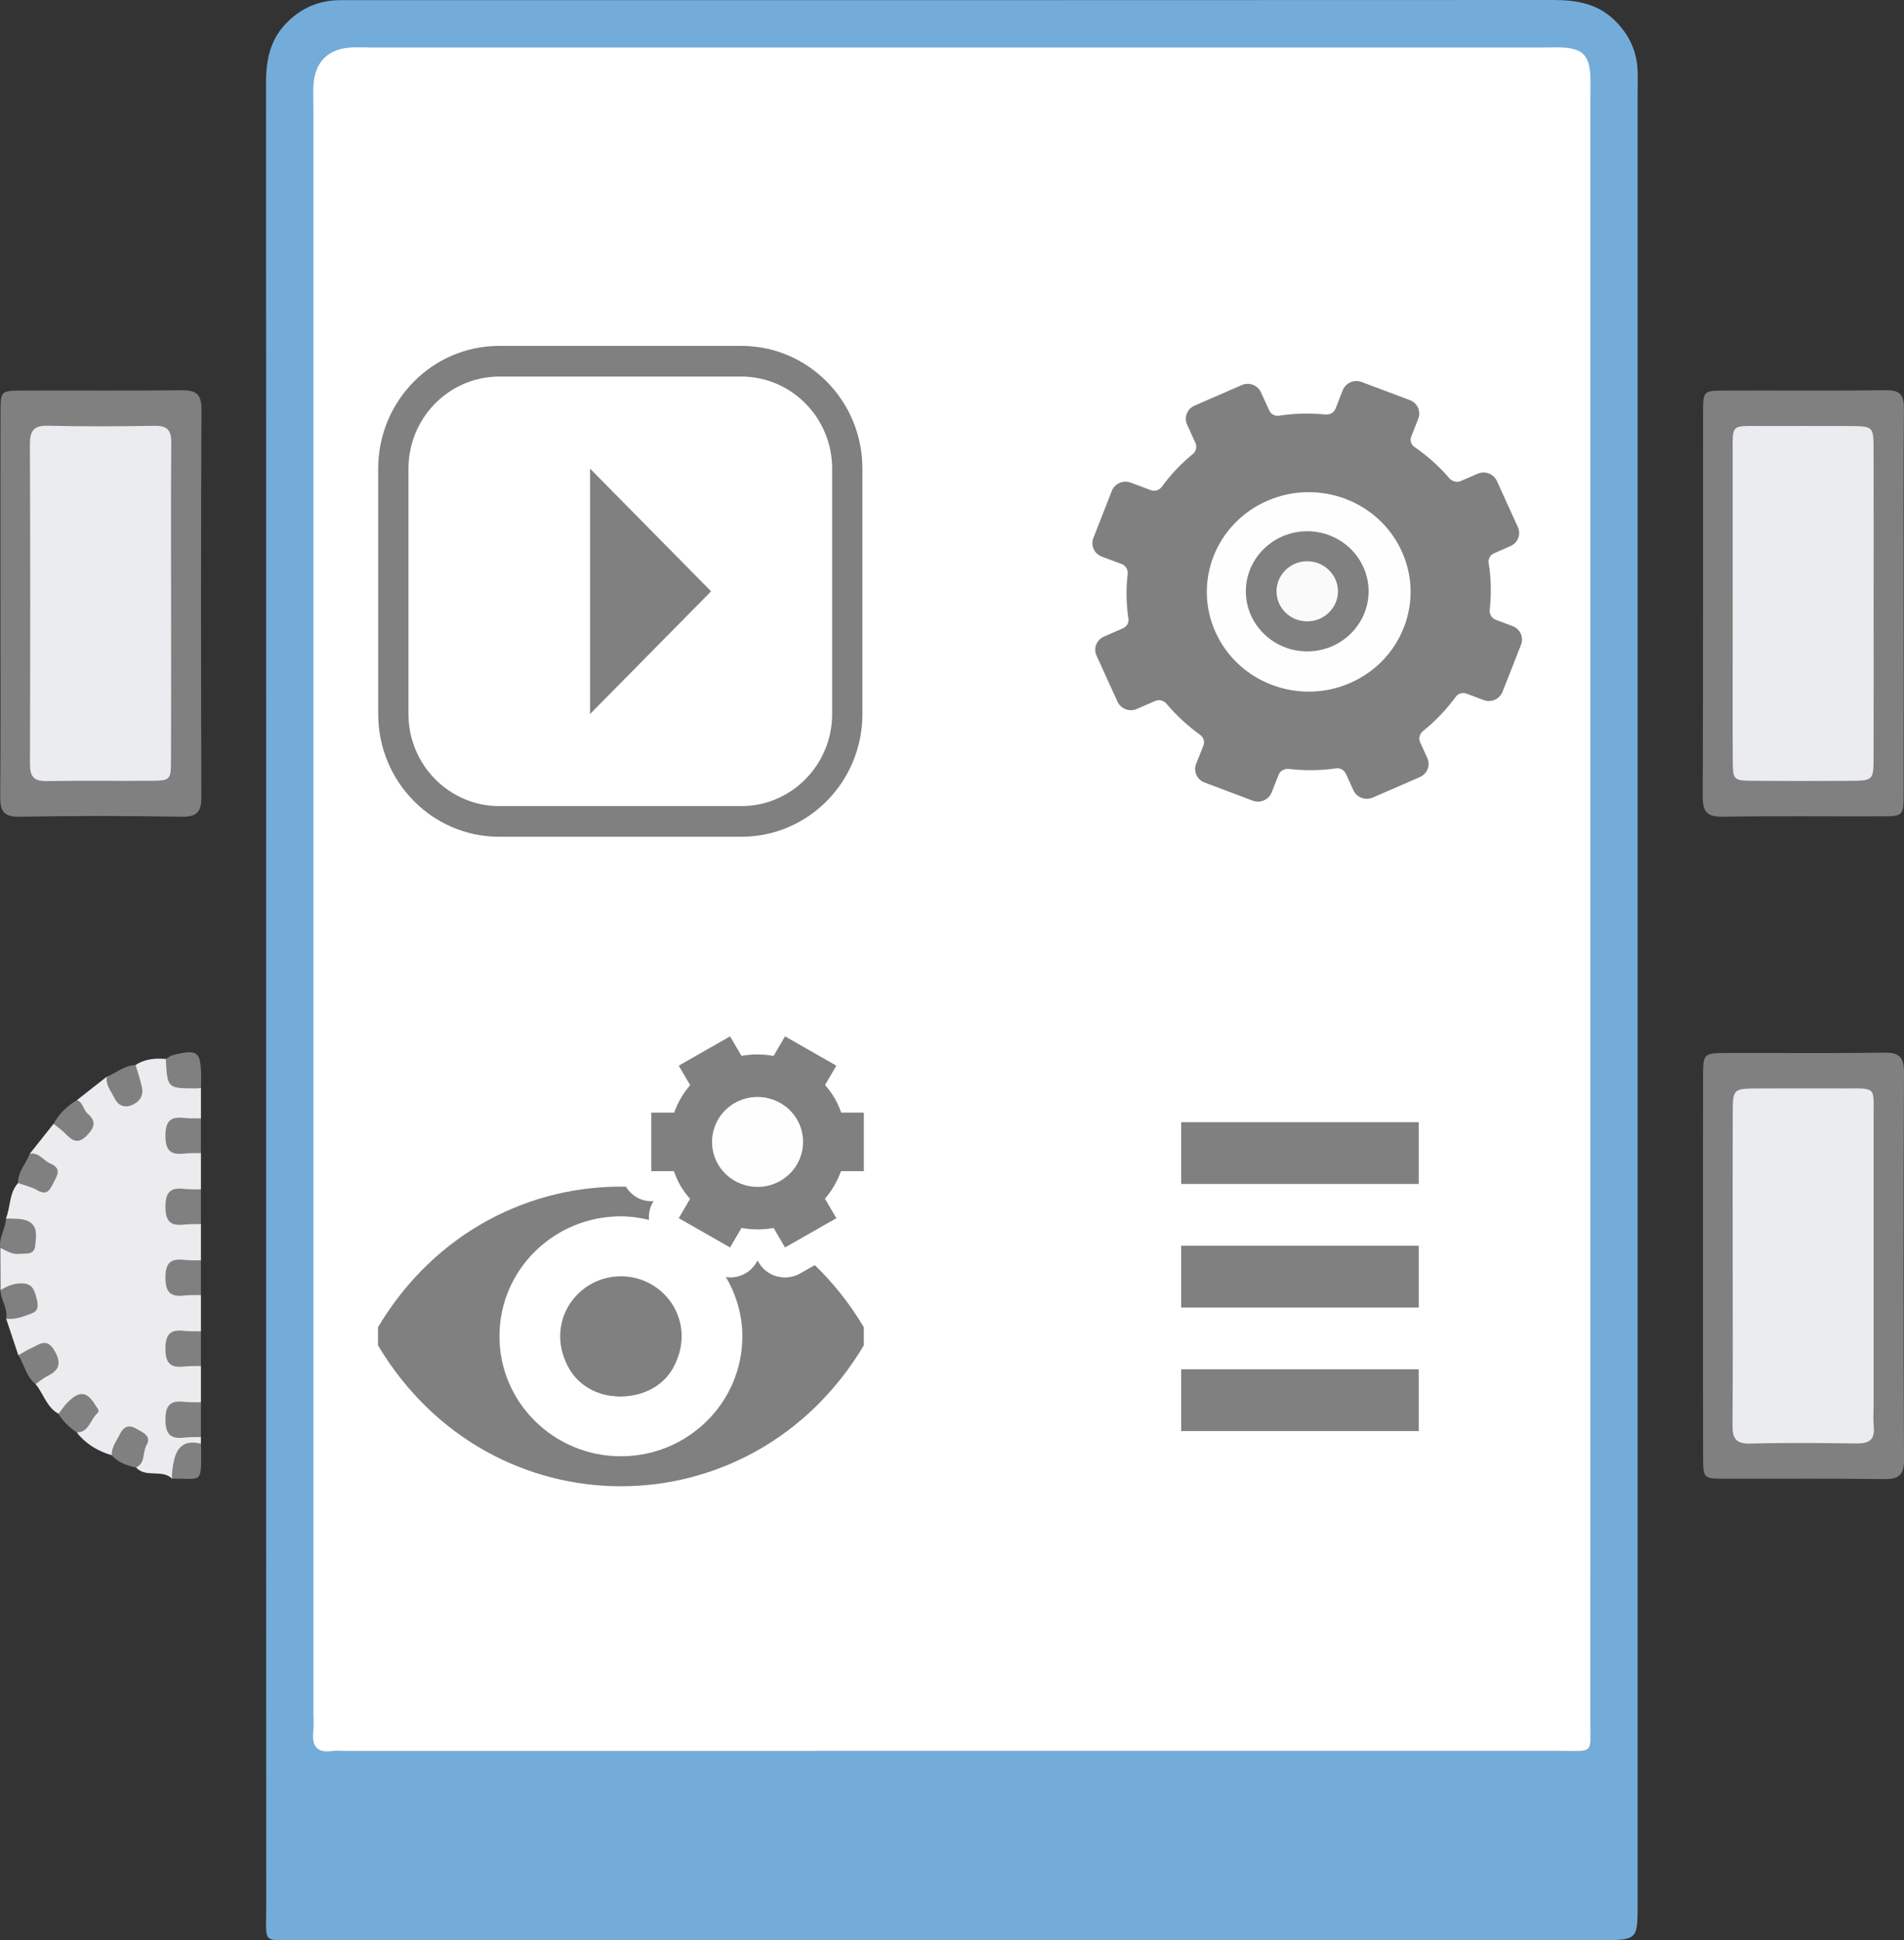 <?xml version="1.0" encoding="utf-8"?>
<!-- Generator: Adobe Illustrator 16.2.0, SVG Export Plug-In . SVG Version: 6.00 Build 0)  -->
<!DOCTYPE svg PUBLIC "-//W3C//DTD SVG 1.1//EN" "http://www.w3.org/Graphics/SVG/1.1/DTD/svg11.dtd">
<svg version="1.1" id="Слой_1" xmlns="http://www.w3.org/2000/svg" xmlns:xlink="http://www.w3.org/1999/xlink" x="0px" y="0px"
	 width="579.786px" height="590.536px" viewBox="0 0 579.786 590.536" enable-background="new 0 0 579.786 590.536"
	 xml:space="preserve">
<rect x="0" y="0" width="579.786" height="590.536" fill="#333333" stroke="none"/>
<path fill-rule="evenodd" clip-rule="evenodd" fill="#73ACD9" d="M81.043,303.377c0-92.699,0.022-185.397-0.042-278.097
	c-0.005-7.147,1.25-13.478,6.692-18.74c4.355-4.212,9.309-6.283,15.209-6.482c1.498-0.051,2.999-0.012,4.5-0.012
	c121.799,0,243.597,0.018,365.396-0.046c7.439-0.003,14.115,1.092,19.572,6.881c3.918,4.157,6.002,8.81,6.287,14.381
	c0.108,2.095,0.021,4.199,0.021,6.299c0,183.897,0,367.795,0,551.691c0,11.242-0.002,11.244-11.51,11.244
	c-131.998,0-263.997,0.012-395.995-0.021c-11.502-0.002-10.105,1.473-10.11-9.902C81.027,488.174,81.043,395.775,81.043,303.377z"/>
<path fill-rule="evenodd" clip-rule="evenodd" fill="#ECECEF" d="M61.183,394.16c0,3.68,0,7.359,0,11.039
	c-0.905,0.77-1.892,1.385-3.025,1.785c-1.878,0.662-4.437,0.746-4.437,3.496s2.558,2.834,4.437,3.496
	c1.134,0.4,2.12,1.016,3.025,1.785c0,3.68,0,7.361,0,11.039c-0.905,0.771-1.892,1.385-3.025,1.785
	c-1.878,0.662-4.437,0.746-4.437,3.496c0,2.75,2.558,2.836,4.436,3.496c1.134,0.4,2.121,1.014,3.026,1.785
	c0,0.678,0.001,1.359,0.001,2.039c-4.601,2.158-5.959,7.006-8.81,10.615c-3.082-2.969-7.975-0.082-10.952-3.389
	c-0.099-0.865-0.121-1.734-0.127-2.605c-0.016-1.908,1.683-4.387-0.599-5.568c-2.447-1.266-3.241,1.637-4.6,2.939
	c-0.632,0.607-1.271,1.178-2.083,1.525c-4.223-1.264-7.875-3.4-10.619-6.928c0.392-2.449,3.902-4.588,1.983-6.953
	c-2.577-3.172-4.818,1.725-7.543,1.271c-3.671-1.98-4.559-6.111-6.995-9.045c-0.084-3.201,5.474-4.793,2.94-8.277
	c-2-2.752-5.484,0.836-8.203-0.51c-1.232-3.699-2.463-7.396-3.694-11.096c1.51-2.73,7.186-1.725,6.425-5.686
	c-0.769-3.994-5.585-1.471-8.178-3.059c-0.015-4.285-0.029-8.568-0.043-12.854c2.166-1.811,6.656,0.979,7.32-3.006
	c0.594-3.564-4.012-3.629-5.587-5.945c1.407-3.527,0.934-7.695,3.675-10.768c0.763-0.49,1.607-0.59,2.496-0.59
	c1.919-0.002,4.317,1.689,5.613-0.684c1.565-2.869-1.458-3.953-2.879-5.604c-0.572-0.666-1.117-1.352-1.657-2.041
	c2.411-3.027,4.823-6.057,7.235-9.084c9.042,1.619,9.042,1.619,7.13-7.234c3.028-2.375,6.056-4.75,9.084-7.125
	c0.93,0.742,1.764,1.574,2.551,2.471c1.109,1.266,2.041,3.332,4.195,2.189c1.491-0.789,1.18-2.557,1.075-4.023
	c-0.108-1.506-0.087-2.963,0.961-4.195c2.808-1.885,5.958-2.082,9.193-1.854c2.199,4.604,6.515,6.654,10.695,8.869
	c-0.001,3.076-0.002,6.154-0.003,9.232c-0.905,0.77-1.892,1.385-3.025,1.783c-1.878,0.662-4.437,0.748-4.437,3.498
	s2.558,2.834,4.437,3.496c1.134,0.4,2.12,1.014,3.025,1.783c0,3.68,0,7.361,0,11.041c-0.905,0.77-1.892,1.385-3.025,1.785
	c-1.878,0.66-4.437,0.746-4.437,3.496s2.558,2.834,4.437,3.496c1.134,0.4,2.12,1.014,3.025,1.785c0,3.678,0,7.359,0,11.039
	c-0.905,0.77-1.892,1.385-3.025,1.785c-1.878,0.662-4.437,0.746-4.437,3.496s2.558,2.834,4.437,3.496
	C59.291,392.775,60.277,393.391,61.183,394.16z"/>
<path fill-rule="evenodd" clip-rule="evenodd" fill="#808080" d="M0.14,182.917c0-19.176-0.038-38.353,0.022-57.529
	c0.019-6.359,0.132-6.481,6.346-6.51c16.179-0.07,32.361,0.092,48.539-0.098c4.375-0.052,6.33,0.815,6.304,5.849
	c-0.198,39.251-0.171,78.503-0.025,117.753c0.017,4.54-1.105,6.271-5.969,6.19c-16.475-0.277-32.96-0.286-49.435,0.002
	c-5.02,0.088-5.897-1.943-5.858-6.332C0.239,222.469,0.14,202.693,0.14,182.917z"/>
<path fill-rule="evenodd" clip-rule="evenodd" fill="#808080" d="M518.584,384.348c0-18.877-0.029-37.754,0.015-56.631
	c0.017-7.146,0.093-7.211,7.44-7.232c15.88-0.043,31.763,0.141,47.639-0.105c4.668-0.074,6.123,1.322,6.103,6.055
	c-0.167,39.25-0.174,78.504,0.005,117.754c0.022,4.834-1.604,6.049-6.172,5.984c-16.177-0.227-32.359-0.043-48.537-0.109
	c-6.328-0.027-6.45-0.141-6.47-6.389C518.545,423.898,518.584,404.123,518.584,384.348z"/>
<path fill-rule="evenodd" clip-rule="evenodd" fill="#808080" d="M579.685,183.824c0,19.176,0.03,38.353-0.014,57.529
	c-0.018,6.974-0.099,7.072-6.637,7.096c-16.178,0.059-32.361-0.144-48.537,0.118c-4.817,0.079-6.018-1.609-6-6.19
	c0.151-38.951,0.067-77.903,0.105-116.854c0.007-6.481,0.124-6.613,6.219-6.641c16.479-0.073,32.96,0.114,49.437-0.115
	c4.462-0.063,5.543,1.551,5.507,5.733C579.587,144.272,579.685,164.049,579.685,183.824z"/>
<path fill-rule="evenodd" clip-rule="evenodd" fill="#808080" d="M61.183,350.955c-1.75,0.043-3.513-0.049-5.244,0.152
	c-4.184,0.49-5.559-1.213-5.559-5.432s1.375-5.924,5.559-5.434c1.731,0.201,3.496,0.111,5.244,0.152
	C61.183,343.916,61.183,347.436,61.183,350.955z"/>
<path fill-rule="evenodd" clip-rule="evenodd" fill="#808080" d="M61.183,372.559c-1.75,0.041-3.513-0.051-5.244,0.15
	c-4.184,0.492-5.559-1.213-5.559-5.432s1.375-5.924,5.559-5.434c1.731,0.203,3.496,0.111,5.244,0.152
	C61.183,365.518,61.183,369.037,61.183,372.559z"/>
<path fill-rule="evenodd" clip-rule="evenodd" fill="#808080" d="M61.183,394.16c-1.75,0.041-3.513-0.051-5.244,0.152
	c-4.184,0.49-5.559-1.215-5.559-5.434s1.375-5.924,5.559-5.434c1.731,0.203,3.496,0.111,5.244,0.152
	C61.183,387.119,61.183,390.639,61.183,394.16z"/>
<path fill-rule="evenodd" clip-rule="evenodd" fill="#808080" d="M61.183,415.762c-1.75,0.041-3.513-0.051-5.244,0.152
	c-4.184,0.49-5.559-1.215-5.559-5.434s1.375-5.924,5.559-5.434c1.731,0.203,3.496,0.111,5.244,0.152
	C61.183,408.721,61.183,412.24,61.183,415.762z"/>
<path fill-rule="evenodd" clip-rule="evenodd" fill="#808080" d="M61.183,437.363c-1.75,0.055-3.513-0.01-5.246,0.189
	c-4.198,0.486-5.546-1.27-5.555-5.467c-0.009-4.217,1.367-5.928,5.555-5.436c1.732,0.201,3.497,0.109,5.246,0.15
	C61.183,430.322,61.183,433.842,61.183,437.363z"/>
<path fill-rule="evenodd" clip-rule="evenodd" fill="#808080" d="M61.186,331.162c-0.589,0.037-1.178,0.107-1.767,0.105
	c-8.458-0.047-8.458-0.049-8.929-8.975c0.757-0.408,1.471-1,2.28-1.195c7.483-1.814,8.372-1.107,8.479,6.609
	C61.265,328.857,61.209,330.01,61.186,331.162z"/>
<path fill-rule="evenodd" clip-rule="evenodd" fill="#808080" d="M5.577,412.479c1.274-0.711,2.509-1.508,3.832-2.109
	c2.525-1.148,4.876-3.383,7.247,0.822c2.138,3.795,1.389,5.861-2.23,7.627c-1.287,0.627-2.396,1.621-3.585,2.447
	C7.941,419.021,7.451,415.334,5.577,412.479z"/>
<path fill-rule="evenodd" clip-rule="evenodd" fill="#808080" d="M1.819,370.834c2.065,0.168,4.279-0.08,6.165,0.592
	c3.702,1.318,3.022,4.689,2.747,7.627c-0.292,3.113-2.816,2.342-4.788,2.576c-2.262,0.27-3.989-0.967-5.856-1.844
	C-0.467,376.582,1.813,373.928,1.819,370.834z"/>
<path fill-rule="evenodd" clip-rule="evenodd" fill="#808080" d="M41.297,324.146c0.649,2.236,1.425,4.443,1.918,6.713
	c0.593,2.73-0.786,4.588-3.235,5.541c-2.296,0.895-4.154-0.115-5.131-2.188c-0.979-2.072-2.734-3.924-2.333-6.508
	C35.453,326.543,37.916,324.213,41.297,324.146z"/>
<path fill-rule="evenodd" clip-rule="evenodd" fill="#808080" d="M9.067,351.148c2.799-0.506,4.111,2.061,6.199,2.953
	c3.393,1.451,2.381,3.277,1.165,5.602c-1.173,2.24-1.94,4.398-5.173,2.506c-1.742-1.021-3.832-1.447-5.765-2.143
	C5.388,356.574,7.958,354.154,9.067,351.148z"/>
<path fill-rule="evenodd" clip-rule="evenodd" fill="#808080" d="M0.129,392.639c1.772-0.973,3.456-1.873,5.648-2.01
	c3.726-0.23,4.566,1.271,5.423,4.801c0.952,3.922-0.838,4.053-3.391,4.998c-1.991,0.738-3.864,1.164-5.927,0.955
	C2.476,398.232,0.215,395.652,0.129,392.639z"/>
<path fill-rule="evenodd" clip-rule="evenodd" fill="#808080" d="M34.013,442.92c-0.079-2.486,1.493-4.371,2.491-6.424
	c0.965-1.98,2.473-3.121,4.935-1.699c2.06,1.188,4.819,2.273,3.191,5.014c-1.317,2.215-0.241,5.498-3.209,6.818
	C38.627,446.043,35.976,445.168,34.013,442.92z"/>
<path fill-rule="evenodd" clip-rule="evenodd" fill="#808080" d="M23.432,334.83c1.919,0.713,1.893,2.957,3.252,4.121
	c2.732,2.338,2.097,4.303-0.272,6.684c-2.831,2.844-4.614,1.369-6.669-0.77c-1.017-1.059-2.286-1.875-3.44-2.801
	C17.964,338.949,20.446,336.641,23.432,334.83z"/>
<path fill-rule="evenodd" clip-rule="evenodd" fill="#808080" d="M17.834,430.311c0.903-1.16,1.695-2.432,2.728-3.463
	c3.729-3.721,5.961-3.42,8.628,1.053c0.424,0.713,1.352,1.449,0.388,2.305c-2.114,1.873-2.421,5.686-6.185,5.787
	C21.171,434.461,19.203,432.678,17.834,430.311z"/>
<path fill-rule="evenodd" clip-rule="evenodd" fill="#808080" d="M52.374,450.018c-0.074-1.711,0.169-3.352,0.511-5.057
	c0.958-4.781,3.477-6.77,8.299-5.559c0.02,0.584,0.056,1.17,0.058,1.754C61.266,451.766,61.622,449.994,52.374,450.018z"/>
<path fill-rule="evenodd" clip-rule="evenodd" fill="#FFFFFF" d="M484.278,275.746c0,82.497,0.017,164.995-0.02,247.491
	c-0.006,10.959,1.336,9.633-9.475,9.637c-123.296,0.029-246.591,0.018-369.887,0.018c-1.2,0-2.422-0.15-3.596,0.025
	c-4.909,0.736-6.416-1.605-5.89-6.125c0.207-1.777,0.033-3.596,0.033-5.396c0-162.893,0-325.788,0.001-488.682
	c0-2.399-0.152-4.813,0.044-7.197c0.544-6.61,4.247-10.396,10.762-11.022c2.082-0.2,4.197-0.046,6.297-0.046
	c119.396-0.001,238.791-0.001,358.187-0.001c1.8,0,3.606-0.093,5.398,0.021c5.74,0.366,7.798,2.486,8.122,8.388
	c0.115,2.094,0.022,4.199,0.022,6.299C484.278,111.352,484.278,193.549,484.278,275.746z"/>
<path fill-rule="evenodd" clip-rule="evenodd" fill="#EBECEF" d="M52.096,184.342c0.001,15.595,0.045,31.189-0.021,46.783
	c-0.027,6.364-0.137,6.467-6.372,6.517c-10.496,0.084-20.994-0.111-31.487,0.09c-3.99,0.076-5.107-1.458-5.094-5.27
	c0.108-32.388,0.125-64.776-0.017-97.165c-0.018-4.236,1.172-5.829,5.573-5.723c10.791,0.257,21.593,0.216,32.385,0.016
	c3.991-0.073,5.131,1.458,5.096,5.271C52.009,151.354,52.095,167.849,52.096,184.342z"/>
<path fill-rule="evenodd" clip-rule="evenodd" fill="#EBECEF" d="M527.625,384.824c0-15.295-0.026-30.59,0.011-45.885
	c0.019-7.592,0.073-7.623,7.956-7.656c8.696-0.039,17.394-0.014,26.09-0.008c9.695,0.006,8.854-0.633,8.856,8.574
	c0.008,29.09,0.002,58.18,0.002,87.268c0,2.4-0.181,4.816,0.039,7.195c0.374,4.08-1.623,5.072-5.308,5.021
	c-10.794-0.148-21.597-0.252-32.385,0.039c-4.71,0.127-5.364-2.016-5.325-5.967C527.716,417.213,527.625,401.018,527.625,384.824z"
	/>
<path fill-rule="evenodd" clip-rule="evenodd" fill="#EBECEF" d="M570.541,184.574c0,15.294,0.035,30.589-0.016,45.883
	c-0.023,7.113-0.099,7.16-7.51,7.198c-9.597,0.048-19.193,0.069-28.789-0.009c-6.429-0.052-6.536-0.137-6.578-6.314
	c-0.079-11.696-0.022-23.392-0.022-35.087c0-19.493,0.009-38.986-0.004-58.479c-0.007-8.661-0.529-8.124,8.43-8.111
	c8.995,0.012,17.992-0.036,26.99,0.014c7.387,0.041,7.462,0.086,7.483,7.224C570.574,152.785,570.541,168.68,570.541,184.574z"/>
<path fill-rule="evenodd" clip-rule="evenodd" fill="#808080" d="M188.471,425.016c-10.142-0.141-17.579-7.605-17.48-17.559
	c0.103-10.348,7.293-17.627,18.092-18.377c9.223-0.643,18.032,9.004,18.033,18.633C207.118,417.98,199.375,425.166,188.471,425.016z
	"/>
<path fill-rule="evenodd" clip-rule="evenodd" fill="#FEFEFE" d="M428.553,180.489c0.68,16.238-14.231,30.232-29.959,30.369
	c-14.79,0.127-31.311-12.535-31.072-30.517c0.255-19.117,17.006-31.319,30.853-30.899
	C414.132,149.92,429.486,162.747,428.553,180.489z"/>
<path fill-rule="evenodd" clip-rule="evenodd" fill="#FFFFFF" d="M189.103,244.796c-11.688,0-23.393-0.382-35.063,0.092
	c-16.274,0.66-30.234-13.508-29.859-29.943c0.534-23.365,0.46-46.757,0.023-70.126c-0.3-16.018,13.308-29.819,29.29-29.583
	c23.671,0.348,47.356,0.362,71.028-0.005c15.878-0.247,29.626,13.302,29.364,29.495c-0.383,23.67-0.302,47.354-0.027,71.028
	c0.185,15.88-13.253,29.338-28.791,29.082C213.083,244.637,201.092,244.796,189.103,244.796z"/>
<path fill-rule="evenodd" clip-rule="evenodd" fill="#FEFEFE" d="M229.683,360.236c-8.207-0.186-12.271-4.623-11.963-13.061
	c0.294-8.033,5.009-12.494,13.06-12.357c8.21,0.139,12.622,5.086,12.398,13.902C242.977,356.631,238.518,360.438,229.683,360.236z"
	/>
<path fill-rule="evenodd" clip-rule="evenodd" fill="#FAFAFB" d="M397.666,189.066c-5.815-0.076-8.709-2.957-8.8-8.761
	c-0.101-6.406,2.813-9.332,9.209-9.248c5.815,0.076,8.71,2.958,8.8,8.763C406.974,186.223,404.06,189.149,397.666,189.066z"/>
<g>
	<rect x="359.675" y="341.539" fill="#808080" width="72.343" height="18.805"/>
	<rect x="359.675" y="379.148" fill="#808080" width="72.343" height="18.806"/>
	<rect x="359.675" y="416.759" fill="#808080" width="72.343" height="18.806"/>
</g>
<g>
	<path fill="#808080" d="M207.567,406.713c0,10.082-8.29,18.258-18.493,18.258c-10.202,0-18.491-8.176-18.491-18.258
		c0-10.102,8.289-18.258,18.491-18.258C199.277,388.455,207.567,396.611,207.567,406.713"/>
	<path fill="#808080" d="M248.116,385.041l-4.452,2.541c-1.453,0.829-3.042,1.221-4.614,1.221c-3.196,0-6.302-1.631-8.017-4.563
		l-0.353-0.606l-0.353,0.606c-1.706,2.933-4.821,4.563-8.017,4.563c-0.425,0-0.849-0.107-1.274-0.16
		c3.106,5.34,5.021,11.455,5.021,18.07c0,20.156-16.569,36.514-36.984,36.514c-20.414,0-36.983-16.357-36.983-36.514
		c0-20.21,16.569-36.516,36.983-36.516c2.962,0,5.798,0.437,8.552,1.078c-0.1-1.755,0.134-3.52,1.047-5.071l0.361-0.606h-0.713
		c-3.331,0-6.112-1.819-7.738-4.43c-28.957-0.517-58.102,13.692-75.475,42.772v2.772v2.771c34.148,57.162,113.795,57.162,147.934,0
		v-2.771v-2.772C258.735,396.729,253.696,390.443,248.116,385.041"/>
	<path fill="#808080" d="M256.161,338.641c-0.542-1.517-1.192-3.014-2.032-4.449c-0.84-1.444-1.832-2.746-2.888-3.967l3.439-5.884
		l-15.638-8.915l-3.476,5.954c-3.215-0.587-6.501-0.613-9.779-0.018l-3.467-5.937l-15.638,8.915l3.476,5.929
		c-2.166,2.506-3.783,5.33-4.875,8.371h-6.961v17.819h6.88c0.542,1.515,1.192,3.022,2.032,4.457c0.84,1.445,1.832,2.747,2.888,3.968
		l-3.439,5.884l15.638,8.906l3.476-5.947c3.215,0.589,6.501,0.606,9.779,0.018l3.467,5.93l15.638-8.906l-3.476-5.937
		c2.166-2.496,3.783-5.332,4.875-8.372h6.961v-17.819H256.161z M237.615,359.412c-6.627,3.779-15.115,1.532-18.942-5.01
		c-3.829-6.545-1.554-14.924,5.074-18.703c6.636-3.781,15.115-1.534,18.942,5.01C246.518,347.261,244.243,355.633,237.615,359.412"
		/>
</g>
<g>
	<polygon fill="#808080" points="179.674,142.625 216.536,179.977 179.674,217.328 	"/>
	<path fill="#808080" d="M225.751,114.611c15.244,0,27.646,12.566,27.646,28.014v74.703c0,15.448-12.401,28.013-27.646,28.013
		h-73.724c-15.244,0-27.646-12.565-27.646-28.013v-74.703c0-15.448,12.402-28.014,27.646-28.014H225.751 M225.751,105.273h-73.724
		c-20.356,0-36.861,16.724-36.861,37.352v74.703c0,20.627,16.505,37.352,36.861,37.352h73.724c20.356,0,36.861-16.724,36.861-37.352
		v-74.703C262.613,121.998,246.108,105.273,225.751,105.273"/>
</g>
<path fill="#808080" d="M398.061,170.829c5.164,0,9.344,4.099,9.344,9.143c0,5.059-4.18,9.143-9.344,9.143s-9.347-4.084-9.347-9.143
	C388.714,174.928,392.897,170.829,398.061,170.829 M398.061,161.687c-10.294,0-18.689,8.206-18.689,18.285
	c0,10.085,8.396,18.285,18.689,18.285c10.302,0,18.688-8.2,18.688-18.285C416.75,169.892,408.363,161.687,398.061,161.687"/>
<path fill="#808080" d="M460.597,190.561l-5.165-1.938c-1.249-0.473-1.935-1.772-1.797-3.072c0.511-4.695,0.455-9.473-0.33-14.231
	c-0.2-1.228,0.502-2.429,1.662-2.929l4.974-2.178c2.263-0.982,3.275-3.563,2.272-5.759l-6.388-14.045
	c-1.006-2.209-3.634-3.205-5.905-2.218l-5.119,2.227c-1.241,0.545-2.664,0.076-3.55-0.946c-3.112-3.651-6.716-6.804-10.613-9.491
	c-1.014-0.696-1.332-2-0.875-3.156l2.116-5.402c0.876-2.25-0.274-4.79-2.573-5.651l-14.665-5.504
	c-2.308-0.866-4.882,0.259-5.776,2.518l-2.181,5.585c-0.475,1.214-1.761,1.911-3.085,1.781c-4.671-0.446-9.426-0.365-14.17,0.375
	c-1.252,0.21-2.437-0.508-2.948-1.633l-2.492-5.46c-1.004-2.223-3.649-3.209-5.904-2.223l-14.336,6.246
	c-2.264,0.986-3.276,3.575-2.264,5.785l2.557,5.625c0.546,1.188,0.109,2.581-0.921,3.42c-3.586,2.915-6.69,6.25-9.345,9.875
	c-0.768,1.031-2.145,1.473-3.368,1.014l-6.06-2.277c-2.318-0.87-4.9,0.255-5.785,2.504l-5.622,14.348
	c-0.885,2.268,0.265,4.776,2.575,5.661l6.076,2.272c1.204,0.46,1.935,1.701,1.789,2.982c-0.502,4.513-0.466,9.111,0.237,13.714
	c0.182,1.214-0.557,2.357-1.698,2.861l-5.748,2.504c-2.264,0.987-3.277,3.567-2.281,5.772l6.396,14.04
	c0.995,2.202,3.661,3.201,5.904,2.21l5.62-2.437c1.224-0.532,2.648-0.081,3.469,0.933c2.992,3.567,6.406,6.665,10.11,9.343
	c1.077,0.768,1.534,2.121,1.06,3.317l-2.228,5.594c-0.875,2.258,0.274,4.804,2.583,5.651l14.665,5.527
	c2.3,0.848,4.891-0.268,5.768-2.526l2.125-5.403c0.483-1.213,1.789-1.883,3.112-1.731c4.744,0.536,9.564,0.527,14.391-0.178
	c1.25-0.188,2.455,0.526,2.975,1.661l2.282,5.008c1.003,2.214,3.65,3.206,5.903,2.223l14.345-6.25
	c2.255-0.981,3.269-3.558,2.263-5.763l-2.217-4.879c-0.548-1.219-0.046-2.616,1.004-3.447c3.823-3.054,7.109-6.575,9.93-10.405
	c0.729-1.005,2.089-1.317,3.266-0.88l5.147,1.938c2.309,0.87,4.892-0.264,5.777-2.522l5.629-14.326
	C464.055,193.953,462.907,191.432,460.597,190.561 M411.12,207.877c-15.649,6.821-33.983-0.08-40.946-15.388
	c-6.973-15.321,0.073-33.231,15.714-40.061c15.65-6.821,33.992,0.044,40.965,15.378C433.814,183.11,426.778,201.052,411.12,207.877"
	/>
<g>
	<g>
		<path fill="#EBECEF" d="M27.252,198.613c3.224,0,3.224-5,0-5S24.028,198.613,27.252,198.613L27.252,198.613z"/>
	</g>
</g>
<g>
	<g>
		<path fill="#EBECEF" d="M28.252,183.613c3.224,0,3.224-5,0-5S25.028,183.613,28.252,183.613L28.252,183.613z"/>
	</g>
</g>
</svg>
